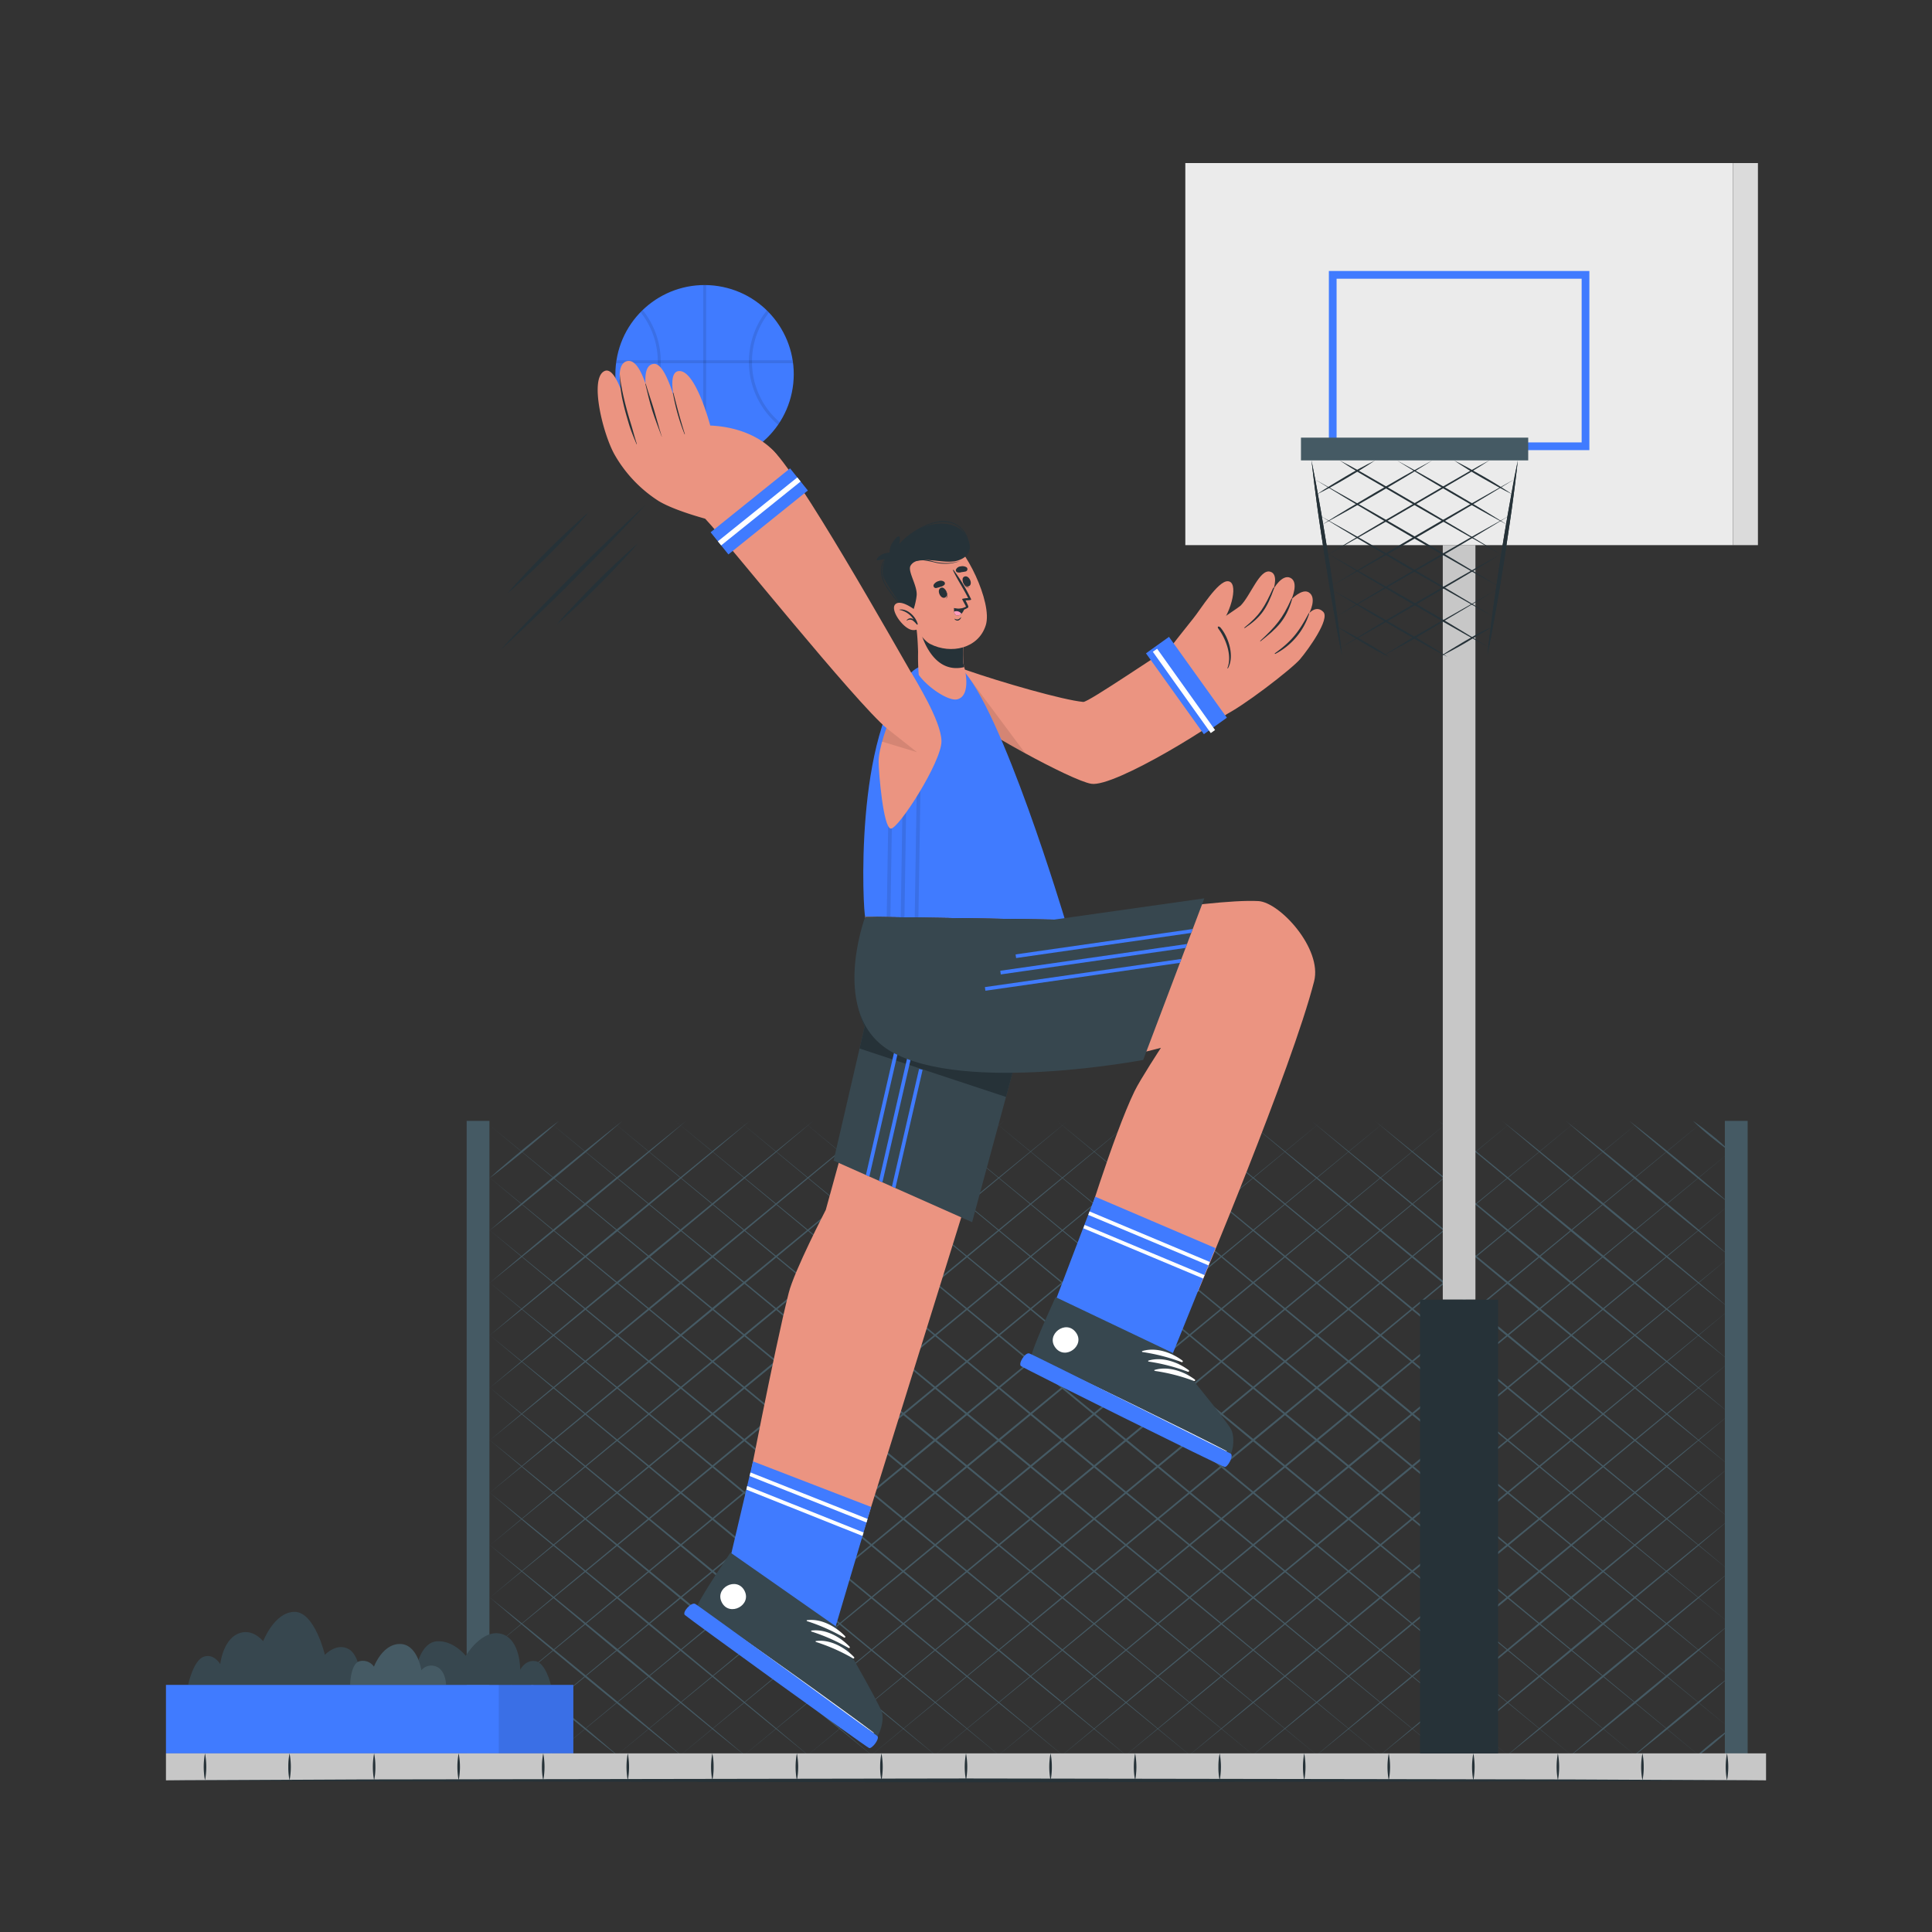<svg xmlns="http://www.w3.org/2000/svg" viewBox="0 0 500 500"><rect x="0" y="0" width="500" height="500" fill="#333333" stroke="none"/><g id="freepik--Lines--inject-49"><path d="M131.34,153.55c1.61-1.89,3.29-3.71,5-5.52s3.43-3.58,5.17-5.34,3.52-3.48,5.34-5.17l2.73-2.53c.93-.82,1.84-1.66,2.8-2.45-.8,1-1.64,1.86-2.46,2.8l-2.53,2.72c-1.68,1.82-3.43,3.58-5.17,5.34s-3.52,3.48-5.34,5.17S133.24,152,131.34,153.55Z" style="fill:#263238"></path><path d="M144,161.69c1.61-1.9,3.29-3.72,5-5.52s3.43-3.58,5.17-5.34,3.52-3.49,5.34-5.17l2.73-2.53c.93-.82,1.84-1.66,2.8-2.46-.8,1-1.64,1.87-2.46,2.8L160,146.2c-1.68,1.82-3.43,3.58-5.17,5.34s-3.52,3.48-5.34,5.17S145.87,160.08,144,161.69Z" style="fill:#263238"></path><path d="M129.42,168.31c3-3.29,6.07-6.5,9.15-9.69s6.23-6.34,9.34-9.51,6.31-6.26,9.51-9.34l4.81-4.61c1.63-1.51,3.23-3,4.88-4.54-1.49,1.65-3,3.25-4.54,4.88L158,140.31c-3.08,3.2-6.23,6.34-9.34,9.51s-6.31,6.26-9.5,9.34S132.71,165.31,129.42,168.31Z" style="fill:#263238"></path></g><g id="freepik--Fence--inject-49"><rect x="446.39" y="290.08" width="5.9" height="163.83" style="fill:#455a64"></rect><rect x="120.77" y="290.08" width="5.9" height="163.83" style="fill:#455a64"></rect><path d="M144.66,290.08c-2.87,2.63-5.86,5.11-8.84,7.61l-4.53,3.67c-1.53,1.2-3,2.41-4.62,3.56q2.16-2,4.38-3.86l4.45-3.75C138.52,294.86,141.53,292.39,144.66,290.08Z" style="fill:#455a64"></path><path d="M161.11,290.08q-4.22,3.66-8.48,7.25l-8.58,7.15-8.65,7.06q-4.34,3.51-8.73,6.95c2.82-2.43,5.64-4.86,8.49-7.25l8.58-7.14,8.64-7.06C155.27,294.7,158.19,292.38,161.11,290.08Z" style="fill:#455a64"></path><path d="M177.58,290.08c-4.17,3.58-8.39,7.12-12.6,10.65l-12.69,10.54-12.77,10.45q-6.41,5.2-12.85,10.35c4.19-3.56,8.38-7.12,12.6-10.64L152,310.89l12.76-10.46C169,297,173.29,293.52,177.58,290.08Z" style="fill:#455a64"></path><polygon points="194.04 290.08 185.7 297.12 177.31 304.1 160.51 318.06 143.62 331.88 135.17 338.79 126.67 345.64 135.01 338.61 143.41 331.63 160.2 317.67 177.1 303.85 185.54 296.93 194.04 290.08" style="fill:#455a64"></polygon><path d="M210.5,290.08l-10.4,8.74-10.45,8.68-20.9,17.35-21,17.22q-10.5,8.63-21.07,17.15l10.4-8.74,10.45-8.67,20.91-17.35,21-17.22L200,298.63Z" style="fill:#455a64"></path><polygon points="226.97 290.08 214.51 300.51 202 310.89 176.98 331.64 151.85 352.25 139.28 362.56 126.67 372.8 139.13 362.37 151.64 352 176.66 331.25 201.79 310.64 214.35 300.33 226.97 290.08" style="fill:#455a64"></polygon><polygon points="243.43 290.08 228.91 302.21 214.34 314.28 185.21 338.42 155.96 362.44 141.34 374.44 126.67 386.38 141.18 374.25 155.75 362.18 184.89 338.04 214.13 314.03 228.76 302.03 243.43 290.08" style="fill:#455a64"></polygon><path d="M259.89,290.08l-16.57,13.83-16.63,13.77-33.25,27.53-33.36,27.41-16.68,13.7L126.67,400l16.57-13.83,16.63-13.77,33.25-27.53,33.36-27.4Q243.13,303.69,259.89,290.08Z" style="fill:#455a64"></path><path d="M276.36,290.08q-18.63,15.54-37.32,31L201.68,352,164.2,382.8l-18.74,15.4-18.79,15.33L145.3,398,164,382.54l37.38-30.92,37.47-30.8,18.74-15.4Z" style="fill:#455a64"></path><path d="M292.82,290.08l-20.69,17.23-20.74,17.16L209.9,358.79,168.31,393l-20.8,17.09-20.84,17q20.67-17.24,41.43-34.38l41.48-34.33,41.6-34.19L272,307.12Z" style="fill:#455a64"></path><polygon points="309.29 290.08 286.54 309 263.74 327.86 218.13 365.58 172.43 403.17 149.57 421.96 126.67 440.69 149.42 421.77 172.22 402.91 217.82 365.19 263.53 327.61 309.29 290.08" style="fill:#455a64"></polygon><polygon points="125.35 455.35 175.34 413.9 225.39 372.52 275.54 331.27 325.74 290.08 275.75 331.53 225.71 372.91 175.56 414.16 125.35 455.35" style="fill:#455a64"></polygon><polygon points="141.81 455.35 191.81 413.9 241.85 372.52 292 331.27 342.2 290.08 292.21 331.53 242.17 372.91 192.02 414.16 141.81 455.35" style="fill:#455a64"></polygon><polygon points="158.28 455.35 208.27 413.9 258.31 372.52 308.46 331.27 358.67 290.08 308.68 331.53 258.63 372.91 208.48 414.16 158.28 455.35" style="fill:#455a64"></polygon><polygon points="174.74 455.35 224.73 413.9 274.78 372.52 324.93 331.27 375.13 290.08 325.14 331.53 275.09 372.91 224.94 414.16 174.74 455.35" style="fill:#455a64"></polygon><polygon points="191.2 455.35 241.19 413.9 291.24 372.52 341.39 331.27 391.59 290.08 341.6 331.53 291.56 372.91 241.41 414.16 191.2 455.35" style="fill:#455a64"></polygon><polygon points="207.66 455.35 257.66 413.9 307.7 372.52 357.85 331.27 408.06 290.08 358.06 331.53 308.02 372.91 257.87 414.16 207.66 455.35" style="fill:#455a64"></polygon><polygon points="224.13 455.35 274.12 413.9 324.16 372.52 374.31 331.27 424.52 290.08 374.53 331.53 324.48 372.91 274.33 414.16 224.13 455.35" style="fill:#455a64"></polygon><polygon points="240.59 455.35 290.58 413.9 340.63 372.52 390.78 331.27 440.98 290.08 390.99 331.53 340.94 372.91 290.79 414.16 240.59 455.35" style="fill:#455a64"></polygon><polygon points="447.79 298.04 400.21 337.5 352.58 376.89 304.84 416.15 280.97 435.79 257.05 455.35 304.63 415.9 352.26 376.5 400 337.24 447.79 298.04" style="fill:#455a64"></polygon><path d="M447.79,311.62l-21.7,18.06-21.76,18-43.51,36-43.63,35.86q-21.78,18-43.67,35.81l21.7-18.06,21.76-18,43.52-36,43.62-35.87,21.81-17.93Z" style="fill:#455a64"></path><path d="M447.79,325.2l-19.65,16.36-19.7,16.3L369,390.47l-39.51,32.47Q309.81,439.2,290,455.35L309.62,439l19.7-16.3,39.41-32.6,39.5-32.47Q428,341.35,447.79,325.2Z" style="fill:#455a64"></path><path d="M447.79,338.77,430.2,353.44l-17.64,14.61-35.28,29.21-35.4,29.07q-17.67,14.58-35.44,29L324,440.68l17.64-14.6L377,396.87l35.39-29.08Z" style="fill:#455a64"></path><path d="M447.79,352.35l-15.53,13-15.58,12.9L385.51,404l-31.27,25.69q-15.63,12.86-31.33,25.62l15.53-13L354,429.47l31.17-25.81L416.47,378l15.64-12.84Z" style="fill:#455a64"></path><polygon points="447.79 365.93 434.32 377.2 420.79 388.41 393.74 410.83 366.58 433.12 352.99 444.26 339.37 455.35 352.84 444.07 366.37 432.87 393.42 410.45 420.58 388.16 434.16 377.01 447.79 365.93" style="fill:#455a64"></polygon><polygon points="447.79 379.5 436.38 389.08 424.91 398.59 401.97 417.62 378.92 436.52 367.4 445.96 355.82 455.35 367.24 445.77 378.71 436.26 401.65 417.24 424.7 398.34 436.22 388.89 447.79 379.5" style="fill:#455a64"></polygon><path d="M447.79,393.08Q438.45,401,429,408.78L410.2,424.41l-18.93,15.5-9.46,7.75-9.52,7.69,9.36-7.88,9.41-7.82L409.88,424l18.93-15.5,9.46-7.75Z" style="fill:#455a64"></path><polygon points="447.79 406.66 440.49 412.84 433.14 418.96 418.43 431.2 403.62 443.3 396.21 449.36 388.75 455.35 396.05 449.17 403.4 443.05 418.11 430.81 432.93 418.7 440.33 412.65 447.79 406.66" style="fill:#455a64"></polygon><path d="M447.79,420.23q-5.24,4.5-10.52,8.93L426.66,438,416,446.72c-3.57,2.9-7.15,5.79-10.77,8.63,3.5-3,7-6,10.52-8.93l10.61-8.82L437,428.87C440.59,426,444.19,423.09,447.79,420.23Z" style="fill:#455a64"></path><path d="M447.79,433.81c-2.12,1.87-4.25,3.71-6.41,5.53l-6.49,5.43-6.56,5.34c-2.2,1.77-4.41,3.52-6.65,5.24,2.12-1.87,4.25-3.71,6.41-5.53l6.49-5.43,6.56-5.34C443.34,437.28,445.56,435.54,447.79,433.81Z" style="fill:#455a64"></path><path d="M447.79,447.39c-1.48,1.48-3.06,2.84-4.67,4.17s-3.25,2.61-5,3.79c1.48-1.48,3.06-2.84,4.67-4.17S446.06,448.57,447.79,447.39Z" style="fill:#455a64"></path><path d="M438.14,290.08c1.73,1.18,3.37,2.47,5,3.79s3.19,2.69,4.67,4.17c-1.73-1.17-3.37-2.47-5-3.79S439.62,291.56,438.14,290.08Z" style="fill:#455a64"></path><path d="M421.68,290.08q3.35,2.58,6.65,5.24l6.56,5.34,6.49,5.43q3.24,2.73,6.41,5.53c-2.23-1.73-4.45-3.47-6.65-5.24L434.58,301l-6.49-5.43C425.93,293.79,423.8,292,421.68,290.08Z" style="fill:#455a64"></path><path d="M405.21,290.08q5.42,4.29,10.77,8.63l10.68,8.74,10.61,8.82q5.3,4.43,10.52,8.93-5.42-4.29-10.77-8.63l-10.68-8.74L415.73,299Q410.45,294.59,405.21,290.08Z" style="fill:#455a64"></path><polygon points="388.75 290.08 396.21 296.07 403.62 302.13 418.43 314.23 433.14 326.47 440.49 332.59 447.79 338.77 440.33 332.78 432.93 326.73 418.11 314.62 403.4 302.38 396.06 296.26 388.75 290.08" style="fill:#455a64"></polygon><path d="M372.29,290.08l9.52,7.69,9.46,7.75L410.2,321,429,336.65q9.44,7.8,18.77,15.7l-9.52-7.69-9.46-7.75-18.93-15.5-18.82-15.63L381.65,298Z" style="fill:#455a64"></path><polygon points="355.82 290.08 367.4 299.47 378.92 308.91 401.97 327.81 424.91 346.84 436.37 356.35 447.79 365.93 436.22 356.54 424.69 347.09 401.65 328.2 378.71 309.17 367.24 299.65 355.82 290.08" style="fill:#455a64"></polygon><polygon points="339.37 290.08 352.99 301.17 366.58 312.31 393.74 334.6 420.79 357.02 434.31 368.23 447.79 379.5 434.16 368.42 420.58 357.27 393.42 334.98 366.37 312.56 352.84 301.35 339.37 290.08" style="fill:#455a64"></polygon><path d="M322.91,290.08q15.7,12.76,31.32,25.62l31.28,25.69,31.17,25.82,15.58,12.9,15.53,13q-15.71-12.76-31.33-25.62l-31.27-25.69L354,316l-15.58-12.91Z" style="fill:#455a64"></path><polygon points="306.44 290.08 324.18 304.56 341.88 319.1 377.27 348.18 412.56 377.39 430.2 391.99 447.79 406.66 430.05 392.18 412.35 377.64 376.96 348.56 341.67 319.35 324.03 304.75 306.44 290.08" style="fill:#455a64"></polygon><path d="M290,290.08l39.55,32.41L369,355l39.4,32.61,19.7,16.3,19.65,16.36Q428,404.09,408.23,387.82l-39.5-32.47-39.41-32.6-19.7-16.3Z" style="fill:#455a64"></path><path d="M273.52,290.08q21.87,17.87,43.67,35.81l43.63,35.86,43.51,36,21.76,18,21.7,18.06-21.86-17.87L404.12,398,360.5,362.14l-43.52-36-21.76-18Z" style="fill:#455a64"></path><polygon points="257.05 290.08 304.84 329.28 352.58 368.54 400.21 407.93 447.79 447.39 400 408.19 352.26 368.93 304.63 329.54 257.05 290.08" style="fill:#455a64"></polygon><polygon points="440.98 455.35 390.78 414.16 340.63 372.91 290.58 331.53 240.59 290.08 290.79 331.27 340.94 372.52 390.99 413.9 440.98 455.35" style="fill:#455a64"></polygon><polygon points="424.52 455.35 374.31 414.16 324.16 372.91 274.12 331.53 224.13 290.08 274.33 331.27 324.48 372.52 374.52 413.9 424.52 455.35" style="fill:#455a64"></polygon><polygon points="408.06 455.35 357.85 414.16 307.7 372.91 257.66 331.53 207.66 290.08 257.87 331.27 308.02 372.52 358.06 413.9 408.06 455.35" style="fill:#455a64"></polygon><polygon points="391.59 455.35 341.39 414.16 291.24 372.91 241.19 331.53 191.2 290.08 241.41 331.27 291.56 372.52 341.6 413.9 391.59 455.35" style="fill:#455a64"></polygon><polygon points="375.13 455.35 324.93 414.16 274.78 372.91 224.73 331.53 174.74 290.08 224.94 331.27 275.09 372.52 325.14 413.9 375.13 455.35" style="fill:#455a64"></polygon><polygon points="358.67 455.35 308.46 414.16 258.31 372.91 208.27 331.53 158.28 290.08 208.48 331.27 258.63 372.52 308.68 413.9 358.67 455.35" style="fill:#455a64"></polygon><polygon points="342.2 455.35 292 414.16 241.85 372.91 191.81 331.53 141.81 290.08 192.02 331.27 242.17 372.52 292.21 413.9 342.2 455.35" style="fill:#455a64"></polygon><polygon points="126.67 291.17 176.54 332.08 226.36 373.07 276.08 414.18 325.74 455.35 275.87 414.43 226.05 373.45 176.33 332.34 126.67 291.17" style="fill:#455a64"></polygon><polygon points="126.67 304.74 149.57 323.47 172.43 342.27 218.13 379.85 263.74 417.57 286.54 436.43 309.29 455.35 286.38 436.62 263.52 417.83 217.82 380.24 172.22 342.52 149.42 323.66 126.67 304.74" style="fill:#455a64"></polygon><path d="M126.67,318.32l20.84,17,20.8,17.09,41.59,34.2L251.39,421l20.74,17.16,20.69,17.23-20.85-17-20.79-17.09L209.58,387,168.1,352.7Q147.34,335.57,126.67,318.32Z" style="fill:#455a64"></path><polygon points="126.67 331.9 145.46 347.24 164.19 362.63 201.67 393.43 239.04 424.36 257.72 439.82 276.36 455.35 257.57 440.01 238.83 424.62 201.35 393.82 163.98 362.89 145.3 347.42 126.67 331.9" style="fill:#455a64"></polygon><path d="M126.67,345.47l16.73,13.64,16.67,13.71,33.37,27.4,33.25,27.53,16.63,13.77,16.57,13.83Q243.17,441.7,226.48,428L193.12,400.6l-33.26-27.53L143.24,359.3Z" style="fill:#455a64"></path><polygon points="126.67 359.05 141.34 370.99 155.96 383 185.21 407.01 214.34 431.15 228.91 443.21 243.43 455.35 228.76 443.4 214.13 431.4 184.89 407.39 155.75 383.25 141.18 371.18 126.67 359.05" style="fill:#455a64"></polygon><polygon points="126.67 372.63 139.28 382.88 151.85 393.18 176.98 413.8 202 434.54 214.51 444.92 226.97 455.35 214.35 445.1 201.79 434.8 176.66 414.18 151.64 393.44 139.13 383.06 126.67 372.63" style="fill:#455a64"></polygon><path d="M126.67,386.21q10.58,8.54,21.07,17.15l21,17.22,20.9,17.35,10.45,8.68,10.4,8.74L200,446.8l-10.51-8.61-21-17.22-20.91-17.35L137.07,395Z" style="fill:#455a64"></path><path d="M126.67,399.78q8.52,6.83,17,13.77l16.89,13.82,16.8,14,8.39,7,8.34,7-8.5-6.85-8.44-6.92-16.9-13.82-16.79-14-8.4-7Z" style="fill:#455a64"></path><path d="M126.67,413.36q6.45,5.14,12.85,10.35l12.76,10.45L165,444.7q6.33,5.3,12.6,10.65-6.45-5.14-12.85-10.35L152,434.55,139.27,424Q132.94,418.72,126.67,413.36Z" style="fill:#455a64"></path><path d="M126.67,426.94q4.39,3.44,8.73,7l8.65,7.05,8.58,7.14q4.27,3.6,8.48,7.26-4.4-3.45-8.73-7l-8.64-7.06-8.58-7.14C132.31,431.8,129.49,429.37,126.67,426.94Z" style="fill:#455a64"></path><path d="M126.67,440.51c1.57,1.15,3.09,2.36,4.62,3.56l4.53,3.67c3,2.49,6,5,8.84,7.61-3.14-2.31-6.14-4.77-9.16-7.23l-4.45-3.75C129.57,443.1,128.11,441.82,126.67,440.51Z" style="fill:#455a64"></path></g><g id="freepik--Plant--inject-49"><rect x="42.95" y="436.04" width="105.43" height="17.73" transform="translate(191.33 889.82) rotate(180)" style="fill:#407BFF"></rect><rect x="129.09" y="436.04" width="19.29" height="17.73" transform="translate(277.47 889.82) rotate(180)" style="opacity:0.1"></rect><path d="M48.69,436s1.34-6.27,4-7.23S57,430.66,57,430.66s.63-6,4.44-7.79,6.66,1.88,6.66,1.88,2.92-7.6,8.14-7.6,7.84,11.12,7.84,11.12,3.08-3.31,6.24-1.44S93.5,436,93.5,436Z" style="fill:#37474f"></path><path d="M102.14,436h40.42s-1.33-5.69-4-6.1-3.93,2.24-3.93,2.24.12-7.95-4.89-9.3-9.2,5.67-9.2,5.67-3.14-4-7.41-3.75-5.37,6.87-5.37,6.87S103.86,429.38,102.14,436Z" style="fill:#37474f"></path><path d="M90.61,436h24.83s-.06-3.69-2.5-4.67a3.32,3.32,0,0,0-3.89.93s-1-6.8-5.55-6.8-6.72,5.87-6.72,5.87a3.49,3.49,0,0,0-3.55-1.44C90.71,430.26,90.61,436,90.61,436Z" style="fill:#455a64"></path></g><g id="freepik--Floor--inject-49"><rect x="42.95" y="453.77" width="414.1" height="6.99" style="fill:#c7c7c7"></rect><path d="M53.06,453.77a18.73,18.73,0,0,1,0,7,18.18,18.18,0,0,1,0-7Z" style="fill:#263238"></path><path d="M74.94,453.77a18.73,18.73,0,0,1,0,7,16,16,0,0,1-.33-3.5A16.6,16.6,0,0,1,74.94,453.77Z" style="fill:#263238"></path><path d="M96.82,453.77a16.6,16.6,0,0,1,.33,3.5,16,16,0,0,1-.33,3.5,18.73,18.73,0,0,1,0-7Z" style="fill:#263238"></path><path d="M118.7,453.77a18.18,18.18,0,0,1,0,7,18.73,18.73,0,0,1,0-7Z" style="fill:#263238"></path><path d="M140.59,453.77a18.73,18.73,0,0,1,0,7,16,16,0,0,1-.34-3.5A16.61,16.61,0,0,1,140.59,453.77Z" style="fill:#263238"></path><path d="M162.47,453.77a18.73,18.73,0,0,1,0,7,18.73,18.73,0,0,1,0-7Z" style="fill:#263238"></path><path d="M184.35,453.77a16.6,16.6,0,0,1,.33,3.5,16,16,0,0,1-.33,3.5,18.73,18.73,0,0,1,0-7Z" style="fill:#263238"></path><path d="M206.23,453.77a18.18,18.18,0,0,1,0,7,18.73,18.73,0,0,1,0-7Z" style="fill:#263238"></path><path d="M228.12,453.77a18.73,18.73,0,0,1,0,7,16,16,0,0,1-.34-3.5A16.61,16.61,0,0,1,228.12,453.77Z" style="fill:#263238"></path><path d="M250,453.77a18.73,18.73,0,0,1,0,7,18.73,18.73,0,0,1,0-7Z" style="fill:#263238"></path><path d="M271.88,453.77a16.61,16.61,0,0,1,.34,3.5,16,16,0,0,1-.34,3.5,18.73,18.73,0,0,1,0-7Z" style="fill:#263238"></path><path d="M293.77,453.77a18.73,18.73,0,0,1,0,7,18.18,18.18,0,0,1,0-7Z" style="fill:#263238"></path><path d="M315.65,453.77a18.73,18.73,0,0,1,0,7,16,16,0,0,1-.33-3.5A16.6,16.6,0,0,1,315.65,453.77Z" style="fill:#263238"></path><path d="M337.53,453.77a18.73,18.73,0,0,1,0,7,18.73,18.73,0,0,1,0-7Z" style="fill:#263238"></path><path d="M359.41,453.77a18.18,18.18,0,0,1,0,7,18.73,18.73,0,0,1,0-7Z" style="fill:#263238"></path><path d="M381.3,453.77a18.73,18.73,0,0,1,0,7,18.18,18.18,0,0,1,0-7Z" style="fill:#263238"></path><path d="M403.18,453.77a18.73,18.73,0,0,1,0,7,18.73,18.73,0,0,1,0-7Z" style="fill:#263238"></path><path d="M425.06,453.77a16.6,16.6,0,0,1,.33,3.5,16,16,0,0,1-.33,3.5,18.73,18.73,0,0,1,0-7Z" style="fill:#263238"></path><path d="M446.94,453.77a18.18,18.18,0,0,1,0,7,18.73,18.73,0,0,1,0-7Z" style="fill:#263238"></path><polygon points="41.47 460.77 93.6 460.52 145.74 460.44 250 460.27 354.26 460.43 406.4 460.52 458.53 460.77 406.4 461.01 354.26 461.1 250 461.26 145.74 461.1 93.6 461.01 41.47 460.77" style="fill:#263238"></polygon></g><g id="freepik--Basket--inject-49"><rect x="373.39" y="141.08" width="8.45" height="195.27" style="fill:#c7c7c7"></rect><rect x="306.76" y="42.2" width="141.72" height="98.88" style="fill:#ebebeb"></rect><rect x="448.48" y="42.2" width="6.46" height="98.88" transform="translate(903.43 183.28) rotate(180)" style="fill:#dbdbdb"></rect><path d="M411.33,116.49H343.91V70.14h67.42Zm-65.42-2h63.42V72.14H345.91Z" style="fill:#407BFF"></path><rect x="336.69" y="113.26" width="58.81" height="5.89" style="fill:#455a64"></rect><path d="M339.41,119.16c.86,4.16,1.62,8.34,2.35,12.52s1.39,8.38,2.09,12.57,1.28,8.4,1.86,12.6l.85,6.32c.24,2.11.52,4.21.74,6.33-.44-2.08-.82-4.17-1.23-6.26L345,157c-.74-4.18-1.39-8.38-2.09-12.57S341.58,136,341,131.8,339.87,123.38,339.41,119.16Z" style="fill:#263238"></path><path d="M339.42,119.16q1.08,5.34,2,10.72c.66,3.57,1.23,7.16,1.82,10.75s1.12,7.18,1.66,10.78,1,7.19,1.5,10.8l-.26-.23h.24l0,.23c.17,1.21.3,2.43.45,3.64s.29,2.43.42,3.65l-.72-3.6c-.22-1.21-.47-2.41-.68-3.61l.27.23h-.24l0-.23c-.61-3.58-1.3-7.15-1.86-10.75s-1.19-7.17-1.7-10.77-1.11-7.18-1.57-10.79S339.81,122.77,339.42,119.16Z" style="fill:#263238"></path><path d="M392.82,119.16c-.45,4.22-1,8.43-1.59,12.64s-1.24,8.4-1.86,12.6S388,152.79,387.29,157l-1.13,6.27c-.41,2.09-.78,4.18-1.22,6.26.21-2.12.49-4.22.74-6.33l.85-6.32c.58-4.2,1.24-8.4,1.86-12.6s1.34-8.39,2.08-12.57S392,123.32,392.82,119.16Z" style="fill:#263238"></path><path d="M384.94,169.5c.31-2.82.64-5.64,1-8.45s.73-5.63,1.17-8.43l1.25-8.41,1.37-8.4.07-.37h.38l-.44.37c.44-2.79,1-5.56,1.46-8.34s1-5.55,1.6-8.31c-.32,2.8-.64,5.61-1,8.4s-.73,5.6-1.16,8.39l-.05.37h-.39l.43-.37-1.25,8.41-1.37,8.4c-.44,2.8-1,5.58-1.47,8.38S385.5,166.72,384.94,169.5Z" style="fill:#263238"></path><path d="M376.31,119.16c2.63,1.29,5.16,2.75,7.69,4.19s5,3,7.44,4.62c-2.62-1.29-5.15-2.75-7.69-4.19S378.73,120.81,376.31,119.16Z" style="fill:#263238"></path><path d="M361.5,119.16c1.64.9,3.29,1.77,4.92,2.7s3.27,1.82,4.89,2.76c3.25,1.85,6.48,3.75,9.7,5.66l-.11,0H381l0,0c1.55.9,3.07,1.85,4.61,2.77s3,1.88,4.57,2.83h0c-1.57-.87-3.16-1.7-4.72-2.58s-3.13-1.74-4.68-2.64l.11,0h-.07l0,0q-4.87-2.79-9.7-5.66c-1.62-.94-3.21-1.92-4.82-2.89S363.09,120.14,361.5,119.16Z" style="fill:#263238"></path><path d="M389,143.79h0l-.64-.36h0c-7-3.91-14-7.91-20.94-11.93L357,125.41c-3.46-2-7-4-10.3-6.25,3.6,1.8,7.05,3.85,10.53,5.86l10.41,6.06c6.94,4.06,13.85,8.14,20.71,12.32h0l.63.38h0Z" style="fill:#263238"></path><path d="M340.17,124l8.41,4.73,8.37,4.79q8.35,4.8,16.66,9.72l-.11,0h.07l.05,0,7.07,4.2,7.05,4.25h0l.56.34-.58-.32h0l-7.18-4-7.14-4.08.11,0h-.07l-.05,0c-5.57-3.22-11.13-6.44-16.67-9.71L348.43,129C345.66,127.34,342.92,125.65,340.17,124Z" style="fill:#263238"></path><path d="M341.66,133.49c3.78,2.1,7.55,4.21,11.3,6.36l11.23,6.48,11.18,6.58c3.72,2.2,7.42,4.44,11.11,6.69-3.78-2.1-7.55-4.21-11.3-6.36l-11.24-6.48-11.17-6.58Q347.19,136.88,341.66,133.49Z" style="fill:#263238"></path><path d="M385.25,167.51c-3.58-1.92-7.1-3.94-10.63-5.95l-10.54-6.09-10.5-6.19q-5.24-3.1-10.43-6.29c3.55,2,7.1,4,10.62,6L364.32,155l10.51,6.16C378.32,163.28,381.81,165.35,385.25,167.51Z" style="fill:#263238"></path><path d="M344.65,152.61q5.4,3,10.76,6l10.69,6.17-.13,0h.08l.06,0c1.43.84,2.87,1.69,4.29,2.55s2.83,1.77,4.22,2.69q-2.24-1.14-4.42-2.35t-4.34-2.46l.12,0h-.07l-.06,0L355.22,159Q349.91,155.83,344.65,152.61Z" style="fill:#263238"></path><path d="M346.16,162.25h0c2.32,1.17,4.59,2.42,6.83,3.71a69.18,69.18,0,0,1,6.6,4.11,72.56,72.56,0,0,1-6.83-3.71c-2.23-1.31-4.44-2.67-6.6-4.11Z" style="fill:#263238"></path><path d="M372.43,170.07c1.07-.74,2.17-1.44,3.28-2.12s2.22-1.34,3.34-2,2.25-1.29,3.39-1.93,2.33-1.16,3.53-1.67c-1.08.72-2.2,1.39-3.32,2s-2.23,1.34-3.36,2-2.25,1.3-3.4,1.91S373.6,169.49,372.43,170.07Z" style="fill:#263238"></path><path d="M355.87,119.16c-2.41,1.64-4.92,3.12-7.42,4.6s-5,2.89-7.66,4.18c2.41-1.65,4.91-3.12,7.41-4.61S353.25,120.44,355.87,119.16Z" style="fill:#263238"></path><path d="M370.68,119.16q-3.51,2.2-7.06,4.34l-7.14,4.22c-2.39,1.37-4.77,2.77-7.18,4.13s-4.83,2.68-7.27,4c2.34-1.48,4.7-2.92,7.07-4.34l7.13-4.22,7.19-4.13Q367,121.12,370.68,119.16Z" style="fill:#263238"></path><path d="M343.27,143.76q10.44-6.36,21-12.5l10.56-6.15c3.53-2,7-4.12,10.68-6-3.4,2.26-6.94,4.28-10.45,6.34l-10.55,6.16Q353.93,137.8,343.27,143.76Z" style="fill:#263238"></path><path d="M344.5,151.67q9-5.47,18.08-10.8l9.1-5.31,9.12-5.25.05,0h.06l-.1,0q5.61-3.21,11.26-6.35c-3.68,2.24-7.36,4.47-11.07,6.67l0,0h-.06l.09,0L371.92,136l-9.11,5.3C356.75,144.8,350.63,148.25,344.5,151.67Z" style="fill:#263238"></path><path d="M345.75,159.58q6.84-4.2,13.76-8.28l6.93-4.06,6.94-4,.06,0h.07l-.12,0q4.28-2.49,8.57-4.93l8.63-4.84c-2.82,1.72-5.63,3.44-8.46,5.12s-5.66,3.37-8.51,5l-.05,0h-.07l.11,0-6.93,4-6.95,4Q352.76,155.67,345.75,159.58Z" style="fill:#263238"></path><path d="M389.1,143l-.77.48h0q-5.08,3.12-10.24,6.17l-10.31,6.06-10.36,6q-5.19,3-10.43,5.86,5.1-3.12,10.24-6.19l10.3-6.06,10.36-6c3.46-2,6.93-3.93,10.43-5.85h0Z" style="fill:#263238"></path><polygon points="357.35 170.07 365.84 164.83 365.85 164.83 365.91 164.79 365.98 164.79 365.99 164.79 365.86 164.83 373.4 160.51 373.44 160.49 373.49 160.49 373.5 160.49 373.42 160.51 387.61 152.44 387.61 152.44 387.61 152.43 387.61 152.43 387.61 152.43 388.31 152.03 387.62 152.44 387.62 152.43 387.62 152.44 387.62 152.45 387.62 152.45 373.58 160.8 373.54 160.82 373.5 160.82 373.49 160.82 373.57 160.8 366.11 165.26 366.06 165.29 365.99 165.29 365.98 165.29 366.1 165.26 366.09 165.26 357.35 170.07" style="fill:#263238"></polygon><rect x="367.51" y="336.35" width="20.21" height="117.43" style="fill:#263238"></rect></g><g id="freepik--Character--inject-49"><path d="M247.31,183.63c5.34,4.86,30,18.39,35.1,19.21,6,1,33.53-15.94,39-21.16,4-3.77-9.4-19.8-13.58-17.3-7,4.17-26.12,17.41-27.49,17.28-5.25-.49-21.18-5.07-30.41-8.29C242.55,170.8,237.8,175,247.31,183.63Z" style="fill:#eb9481"></path><path d="M265.38,195c-7.61-4.15-15.35-8.87-18.07-11.35-9.13-8.34-5.11-12.5,1.75-10.53Z" style="opacity:0.1"></path><path d="M316.8,185.13c4.39-1.91,17.52-12,19.67-14.55s7.78-10.38,6-12.22-3.63.31-3.63.31,2.09-4-.12-5.36c-1.76-1.1-4.5,1.8-4.5,1.8s2.06-4.5-.3-5.58c-2.16-1-4.32,2.89-4.32,2.89s1.34-3.94-.92-4.48c-2.71-.66-5,6.16-7.62,8.81-.58.6-17.28,11.64-17.28,11.64Z" style="fill:#eb9481"></path><path d="M329.47,152.23c-2.26,4.93-3.34,6.9-7.41,10.17-.08.06,0,.2.09.14,4.27-2.84,5.72-5.09,7.57-10.24C329.81,152.05,329.58,152,329.47,152.23Z" style="fill:#263238"></path><path d="M334.15,155.11c-2.24,5-4,7-8,10.73-.06.06,0,.16.09.11,4.24-3.33,6.56-5.47,8.14-10.81C334.4,154.9,334.25,154.88,334.15,155.11Z" style="fill:#263238"></path><path d="M338.62,158.86c-2.52,4.73-4.33,7.08-8.69,10.21a.1.1,0,0,0,.11.16A17.77,17.77,0,0,0,338.76,159C338.87,158.64,338.78,158.56,338.62,158.86Z" style="fill:#263238"></path><path d="M302.82,167.64s4.18-5.35,6.06-7.67,6.29-9.61,8.85-9.55c2.88.07,1.13,7.62-2.19,11.78,0,0,5,7.21,2,11.36-.65.9-5.54,3.86-6.79,3.66Z" style="fill:#eb9481"></path><path d="M315.35,162.75c2,2.74,3.54,7,2.31,10.13a.08.08,0,0,0,.14.07c1.78-3.22.08-8.13-1.88-10.46C315.54,162,314.83,162,315.35,162.75Z" style="fill:#263238"></path><rect x="293.46" y="175.13" width="25.83" height="7.35" transform="matrix(0.58, 0.81, -0.81, 0.58, 274.18, -174.46)" style="fill:#407BFF"></rect><rect x="293.46" y="178.12" width="25.83" height="1.36" transform="translate(274.18 -174.46) rotate(54.52)" style="fill:#fff"></rect><path d="M223.92,237.23l51.72.86s-16.44-55-26.91-65.13c-2.62-2.52-9.95-2-13,1.16C220.78,189.71,223.4,236.8,223.92,237.23Z" style="fill:#407BFF"></path><path d="M247.64,181c-2.24.44-7.52-3.07-9.87-6.34a58.86,58.86,0,0,1-.17-5.94c-.06-1.9-.16-4-.4-5.94l12.43,1.46a31.33,31.33,0,0,0-.27,7.53,4.46,4.46,0,0,0,.18.78s0,.08,0,.13C250,174.11,251.13,180.29,247.64,181Z" style="fill:#eb9481"></path><path d="M249.54,172.51s0,.08,0,.13a8.36,8.36,0,0,1-1.24.22c-6.88.68-9.57-7.48-10.24-10l11.53,1.35a31.33,31.33,0,0,0-.27,7.53A5.59,5.59,0,0,0,249.54,172.51Z" style="fill:#263238"></path><path d="M231.75,148.87c-.14,4.51,5.32,15.93,9,17.8,5.35,2.72,12.47,1.19,14.37-4.87,1.84-5.86-5.54-20.62-9.51-22.16C239.78,137.38,232,142.22,231.75,148.87Z" style="fill:#eb9481"></path><path d="M244.62,152.57s-.05.07,0,.1c.4.75.73,1.69.16,2.28,0,0,0,.05,0,0C245.56,154.46,245.11,153.22,244.62,152.57Z" style="fill:#263238"></path><path d="M243.54,152.11c-1.28.5-.17,3,1,2.55S244.61,151.68,243.54,152.11Z" style="fill:#263238"></path><path d="M249.16,150.38s.08,0,.09.05c.32.79.82,1.64,1.64,1.59,0,0,0,0,0,0C250,152.32,249.34,151.18,249.16,150.38Z" style="fill:#263238"></path><path d="M249.5,149.26c1.21-.65,2.42,1.83,1.29,2.43S248.48,149.8,249.5,149.26Z" style="fill:#263238"></path><path d="M242.36,152.17a10.45,10.45,0,0,0,1.09-.32,1.84,1.84,0,0,0,1-.54.59.59,0,0,0-.06-.71,1.47,1.47,0,0,0-1.45-.22,2.14,2.14,0,0,0-1.26.86A.62.62,0,0,0,242.36,152.17Z" style="fill:#263238"></path><path d="M249.94,147.89a8.28,8.28,0,0,1-1.11.18,1.77,1.77,0,0,1-1.18,0,.59.59,0,0,1-.25-.66,1.45,1.45,0,0,1,1.21-.83,2.1,2.1,0,0,1,1.51.22A.62.62,0,0,1,249.94,147.89Z" style="fill:#263238"></path><path d="M247.08,160.13a1.26,1.26,0,0,0,.86.17,2.17,2.17,0,0,0,.75-.56s.06,0,.05,0a1.13,1.13,0,0,1-.8.86.9.9,0,0,1-.92-.42S247,160.12,247.08,160.13Z" style="fill:#263238"></path><path d="M246.87,157.44a2.94,2.94,0,0,0,2.3.4,3.84,3.84,0,0,0,1-.38l.18-.1.16-.1a.22.22,0,0,0,.08-.24h0l0-.08h0l0-.07c-.25-.61-.71-1.5-.71-1.5.27,0,1.61,0,1.45-.28a43.83,43.83,0,0,0-4.57-7.59.08.08,0,0,0-.13.09c1.15,2.48,2.73,4.74,3.93,7.21A5.29,5.29,0,0,0,249,155c-.07.07.92,1.71,1,2a0,0,0,0,1,0,0,4.06,4.06,0,0,1-3.12.36C246.84,157.32,246.8,157.4,246.87,157.44Z" style="fill:#263238"></path><path d="M249.65,157.31a3.39,3.39,0,0,1-.83,1.54,1.54,1.54,0,0,1-.84.43c-.69.11-1-.45-1.06-1a4.07,4.07,0,0,1,0-.88A4.38,4.38,0,0,0,249.65,157.31Z" style="fill:#263238"></path><path d="M248.82,158.85a1.54,1.54,0,0,1-.84.43c-.69.11-1-.45-1.06-1A1.58,1.58,0,0,1,248.82,158.85Z" style="fill:#ff9bbc"></path><path d="M237.24,153.92c.09-2.6-2.43-6.14-1.57-7.55,1.87-3.05,8.4-.21,12-1.25s4-3.59,2.51-6.23-4.42-3.81-8.49-3.24a15.3,15.3,0,0,0-9,5.2s.46-1.67,0-2-1.75,1.52-2.1,2.25a5.36,5.36,0,0,0-.36,1.92,5.75,5.75,0,0,0-1.63.31,3.49,3.49,0,0,0-1.79,1.54c0,.22,1.32,0,2.22-.21,0,0-1,2.69-.41,4.55s6.17,9.92,6.9,9.81C236.42,158.87,237.19,155,237.24,153.92Z" style="fill:#263238"></path><path d="M229.26,144.32a0,0,0,0,1,.06,0,6.18,6.18,0,0,0-1.09,3.21,7.69,7.69,0,0,0,1.11,3.88,37.16,37.16,0,0,0,4.88,6.15c.05.06,0,.15-.1.09a27.12,27.12,0,0,1-5.26-6.62C227.78,148.94,227.54,146.2,229.26,144.32Z" style="fill:#263238"></path><path d="M235.26,145.5a8.9,8.9,0,0,1,3.22-.74,12.6,12.6,0,0,1,3.09.54,12.63,12.63,0,0,0,7-.15s0,0,0,0a10.92,10.92,0,0,1-6.35.49,27.69,27.69,0,0,0-3.24-.64,11.37,11.37,0,0,0-3.61.63A.1.1,0,0,1,235.26,145.5Z" style="fill:#263238"></path><path d="M234.5,139.22a17.25,17.25,0,0,1,4-2.8,13.68,13.68,0,0,1,4.45-1.49,6.77,6.77,0,0,1,6.94,3.06,5.87,5.87,0,0,1,.67,4.16c0,.1-.17.07-.15,0a6.06,6.06,0,0,0-3.35-6.44c-2.66-1.2-5.66-.46-8.17.74a25.06,25.06,0,0,0-4.4,2.81S234.49,139.23,234.5,139.22Z" style="fill:#263238"></path><path d="M237,158s-3.83-3.07-5.3-1.6,2.2,6.49,4.48,6.65a2.18,2.18,0,0,0,2.48-2Z" style="fill:#eb9481"></path><path d="M232.76,157.78a0,0,0,0,0,0,.06,5.54,5.54,0,0,1,3.71,2.51,1.21,1.21,0,0,0-1.83.19s0,.09.07.07a1.34,1.34,0,0,1,1.55,0,6.47,6.47,0,0,1,1,1c.11.11.32,0,.23-.16l0,0C237,159.54,234.79,157.39,232.76,157.78Z" style="fill:#263238"></path><g style="opacity:0.1"><polygon points="230.89 208.78 230.44 237.34 229.48 237.33 229.94 208.76 230.89 208.78"></polygon><polygon points="234.59 204.3 234.07 237.4 233.11 237.39 233.64 204.29 234.59 204.3"></polygon><polygon points="238.29 199.83 237.68 237.47 236.73 237.45 237.32 199.81 238.29 199.83"></polygon></g><path d="M235.81,174.07c.94,1.65,7.76,12.41,7.84,17.72s-11.19,22.89-13.13,22.65-3.13-14.68-3.13-17.29C227.41,189.93,235.81,174.07,235.81,174.07Z" style="fill:#eb9481"></path><circle cx="182.35" cy="96.86" r="23.08" transform="translate(58.58 262.13) rotate(-81.15)" style="fill:#407BFF"></circle><path d="M171,93.25a21.33,21.33,0,0,0-4.68-13c-.18.17-.37.36-.54.55a20.46,20.46,0,0,1,4.45,12.4c0,.12,0,.25,0,.38s0,.26,0,.38a20.55,20.55,0,0,1-7.26,15.31c.13.22.28.43.42.64A21.26,21.26,0,0,0,171,94v-.76Z" style="opacity:0.1"></path><path d="M194.62,94c0-.12,0-.25,0-.38s0-.26,0-.38A20.39,20.39,0,0,1,199,80.9l-.55-.55a21.32,21.32,0,0,0-4.63,12.9c0,.12,0,.25,0,.38s0,.25,0,.38a21.33,21.33,0,0,0,7.53,15.89,5.5,5.5,0,0,0,.43-.64A20.51,20.51,0,0,1,194.62,94Z" style="opacity:0.1"></path><path d="M182.74,73.78v46.15H182V73.78h.77Z" style="opacity:0.1"></path><path d="M205.25,94H159.46a6.31,6.31,0,0,1,.1-.76h45.59A6.31,6.31,0,0,1,205.25,94Z" style="opacity:0.1"></path><path d="M237.27,176.62c-5.85-10.1-31.37-55.51-37.75-60.54-2.79-2.19-19.49,15.54-16.89,18.3,5.56,5.91,38.71,47.34,47,54.22C237.46,195.1,243.4,187.19,237.27,176.62Z" style="fill:#eb9481"></path><path d="M184.53,134.78s-9.47-2.34-14.06-5.11a34.51,34.51,0,0,1-11.38-11.95c-3-5.21-6.67-19.9-2.62-21.7,3.66-1.62,6.65,13.59,6.65,13.59s-5.6-15-.83-16.15,7.23,16.71,7.23,16.71-5.41-15.55-.3-16c3.85-.3,7,15.74,7,15.74s-4.56-13.39-.61-13.87c4.37-.54,8.2,14.09,8.2,14.09,10.26.46,16.27,5.44,18,8.81C202.3,120,184.53,134.78,184.53,134.78Z" style="fill:#eb9481"></path><path d="M164.73,114.92c-.73-1.74-1.47-3.49-2-5.29s-1.07-3.62-1.47-5.46a31.34,31.34,0,0,1-.85-7.31c.33,4.37,2.25,10.83,2.81,12.63s1,3.62,1.6,5.41C164.81,114.94,164.74,115,164.73,114.92Z" style="fill:#263238"></path><path d="M171.25,113c-.83-2.26-1.73-4.48-2.45-6.77s-1.21-4.52-1.78-6.85c0-.18.07-.14.12,0,.66,2.3,1.44,4.38,2.12,6.68s1.28,4.62,2,6.88C171.32,113,171.26,113,171.25,113Z" style="fill:#263238"></path><path d="M177.15,112.35a54.09,54.09,0,0,1-3-10.63c0-.18.11-.12.15.06.92,3.55,1.62,6.35,2.93,10.52C177.28,112.37,177.18,112.42,177.15,112.35Z" style="fill:#263238"></path><polygon points="229.41 188.42 237.33 194.67 228.25 191.92 229.41 188.42" style="opacity:0.1"></polygon><rect x="183.29" y="128.67" width="26.39" height="7.35" transform="translate(432.54 112.33) rotate(141.19)" style="fill:#407BFF"></rect><rect x="183.29" y="131.66" width="26.39" height="1.36" transform="translate(432.54 112.33) rotate(141.19)" style="fill:#fff"></rect><path d="M192.7,389.29l29.5,11.15,24.13-77.54L272.76,238l-47.48-.71s-6.17,17.71,1.49,28.44l-13.06,47.39s-8.15,15.77-9.59,21.47C200.52,348.72,192.7,389.29,192.7,389.29Z" style="fill:#eb9481"></path><path d="M194.87,378.2s-5.65,24-5.66,24.05c-3.59,5.31-6.65,10-8,12.63a.05.05,0,0,0,0,0,4.46,4.46,0,0,0-.72,1.9.11.11,0,0,0,0,.06c.85,2.14,42.49,32.1,44.3,32.65s3.53-4.54,2.84-7-11.51-21.06-11.51-21.06L225.45,390Z" style="fill:#407BFF"></path><path d="M224.53,393.09l-.28.93L194,382c.09-.33.15-.65.22-.93Z" style="fill:#fff"></path><path d="M223.5,396.6l-.28.91-30.07-12c.07-.32.14-.63.22-.94Z" style="fill:#fff"></path><path d="M225.35,450.37c-1.84-.57-44.5-31.13-45.38-33.32-.35-.83,3.74-7.3,8.91-15l.16-.24,27.74,19.41-.35.45s11.1,19,11.82,21.52S227.2,450.94,225.35,450.37Z" style="fill:#37474f"></path><path d="M226.06,448.37C219,443,190,422.22,182.62,417.49c-.06,0-.09,0,0,0,6.89,5.44,36,26,43.39,31C226.13,448.59,226.21,448.48,226.06,448.37Z" style="fill:#fff"></path><path d="M218.69,423.43c-2.45-2.55-6.23-4.6-9.83-4.13-.14,0-.11.22,0,.25a49.42,49.42,0,0,1,9.56,4.23A.22.22,0,0,0,218.69,423.43Z" style="fill:#fff"></path><path d="M219.85,426.13c-2.45-2.56-6.22-4.6-9.83-4.14-.14,0-.11.22,0,.26a48.82,48.82,0,0,1,9.56,4.23A.22.22,0,0,0,219.85,426.13Z" style="fill:#fff"></path><path d="M221,428.82c-2.45-2.55-6.22-4.6-9.83-4.13-.14,0-.11.21,0,.25a48.82,48.82,0,0,1,9.56,4.23A.22.22,0,0,0,221,428.82Z" style="fill:#fff"></path><path d="M227.1,449.31c.55.84-1.45,3.28-2.15,3.09s-47-33.71-47.72-34.45,1.66-3.38,2.69-2.86S227.1,449.31,227.1,449.31Z" style="fill:#407BFF"></path><path d="M192.66,411.65c-2-3.76-7.83-.68-5.84,3.08S194.65,415.42,192.66,411.65Z" style="fill:#fff"></path><path d="M215.73,300.37l35.85,15.93L272.76,238l-48.84-.74c-5.48,19.35-.13,28.32-.13,28.32Z" style="fill:#37474f"></path><path d="M272.76,238l-12.4,45.89-37.91-12.54,1.34-5.76s-5.36-9,.13-28.31Z" style="fill:#263238"></path><polygon points="233.75 266.4 224.99 304.49 224.1 304.08 232.81 266.19 233.75 266.4" style="fill:#407BFF"></polygon><polygon points="236.26 271.63 228.37 305.98 227.48 305.59 235.33 271.42 236.26 271.63" style="fill:#407BFF"></polygon><polygon points="238.77 276.86 231.73 307.48 230.84 307.08 237.85 276.65 238.77 276.86" style="fill:#407BFF"></polygon><path d="M272,239.86s40.64-7.37,53.67-6.66c5.51.29,16.59,12.3,14.42,20.77-5.73,22.45-30.1,80.39-30.1,80.39L279.8,321.14s8.34-27.47,13.81-38.72c1.44-3,6.84-11.25,6.84-11.25-5.56,1.45-54.74,14.82-72-5.69-6.1-7.27-5.1-15.69-4.57-28.25Z" style="fill:#eb9481"></path><path d="M283.43,309.7s-15.23,39.72-16.05,42.53a9.81,9.81,0,0,0-.34,2.06l0,0c1.26,1.93,48,23.16,49.83,23.35s2.58-5.15,1.42-7.42-15.4-18.39-15.4-18.39L314.54,323Z" style="fill:#407BFF"></path><path d="M313.09,326.59l-.35.88-31.11-13.06c.12-.31.24-.6.34-.89Z" style="fill:#fff"></path><path d="M311.74,330l-.37.88-31-13q.18-.45.33-.87Z" style="fill:#fff"></path><path d="M317,377.57c-1.92-.25-49-23.35-50.26-25.37-.48-.76,2.49-7.82,6.32-16.25l.12-.26,30.56,14.56-.27.51s14.08,16.91,15.2,19.28S319,377.83,317,377.57Z" style="fill:#37474f"></path><path d="M317.39,375.49c-7.84-4.09-39.87-19.85-47.94-23.3-.06,0-.08,0,0,.05,7.69,4.23,39.84,19.72,47.9,23.38C317.5,375.69,317.56,375.57,317.39,375.49Z" style="fill:#fff"></path><path d="M306,352.11c-2.84-2.12-6.89-3.51-10.37-2.46-.14,0-.08.23,0,.25a48.79,48.79,0,0,1,10.13,2.6A.22.22,0,0,0,306,352.11Z" style="fill:#fff"></path><path d="M307.6,354.57c-2.84-2.11-6.9-3.51-10.38-2.45-.13,0-.07.23,0,.25A49.15,49.15,0,0,1,307.39,355,.22.22,0,0,0,307.6,354.57Z" style="fill:#fff"></path><path d="M309.19,357c-2.84-2.12-6.9-3.51-10.38-2.46-.13,0-.07.23.05.25a48.54,48.54,0,0,1,10.12,2.6A.22.22,0,0,0,309.19,357Z" style="fill:#fff"></path><path d="M318.58,376.24c.68.74-.89,3.48-1.61,3.41s-52-25.49-52.75-26.12,1.08-3.6,2.17-3.26S318.58,376.24,318.58,376.24Z" style="fill:#407BFF"></path><path d="M278.4,344.78c-2.58-3.39-7.84.61-5.26,4S281,348.16,278.4,344.78Z" style="fill:#fff"></path><path d="M295.86,274.31l15.82-41.82L272.76,238l-48.84-.74s-9.56,25.53,6.7,34.88C249.73,283.1,295.86,274.31,295.86,274.31Z" style="fill:#37474f"></path><polygon points="308.67 240.43 308.29 241.44 262.97 247.94 262.83 247 308.67 240.43" style="fill:#407BFF"></polygon><polygon points="307.21 244.3 306.83 245.32 259 252.18 258.87 251.23 307.21 244.3" style="fill:#407BFF"></polygon><polygon points="305.75 248.17 305.36 249.18 255.03 256.4 254.89 255.46 305.75 248.17" style="fill:#407BFF"></polygon></g></svg>